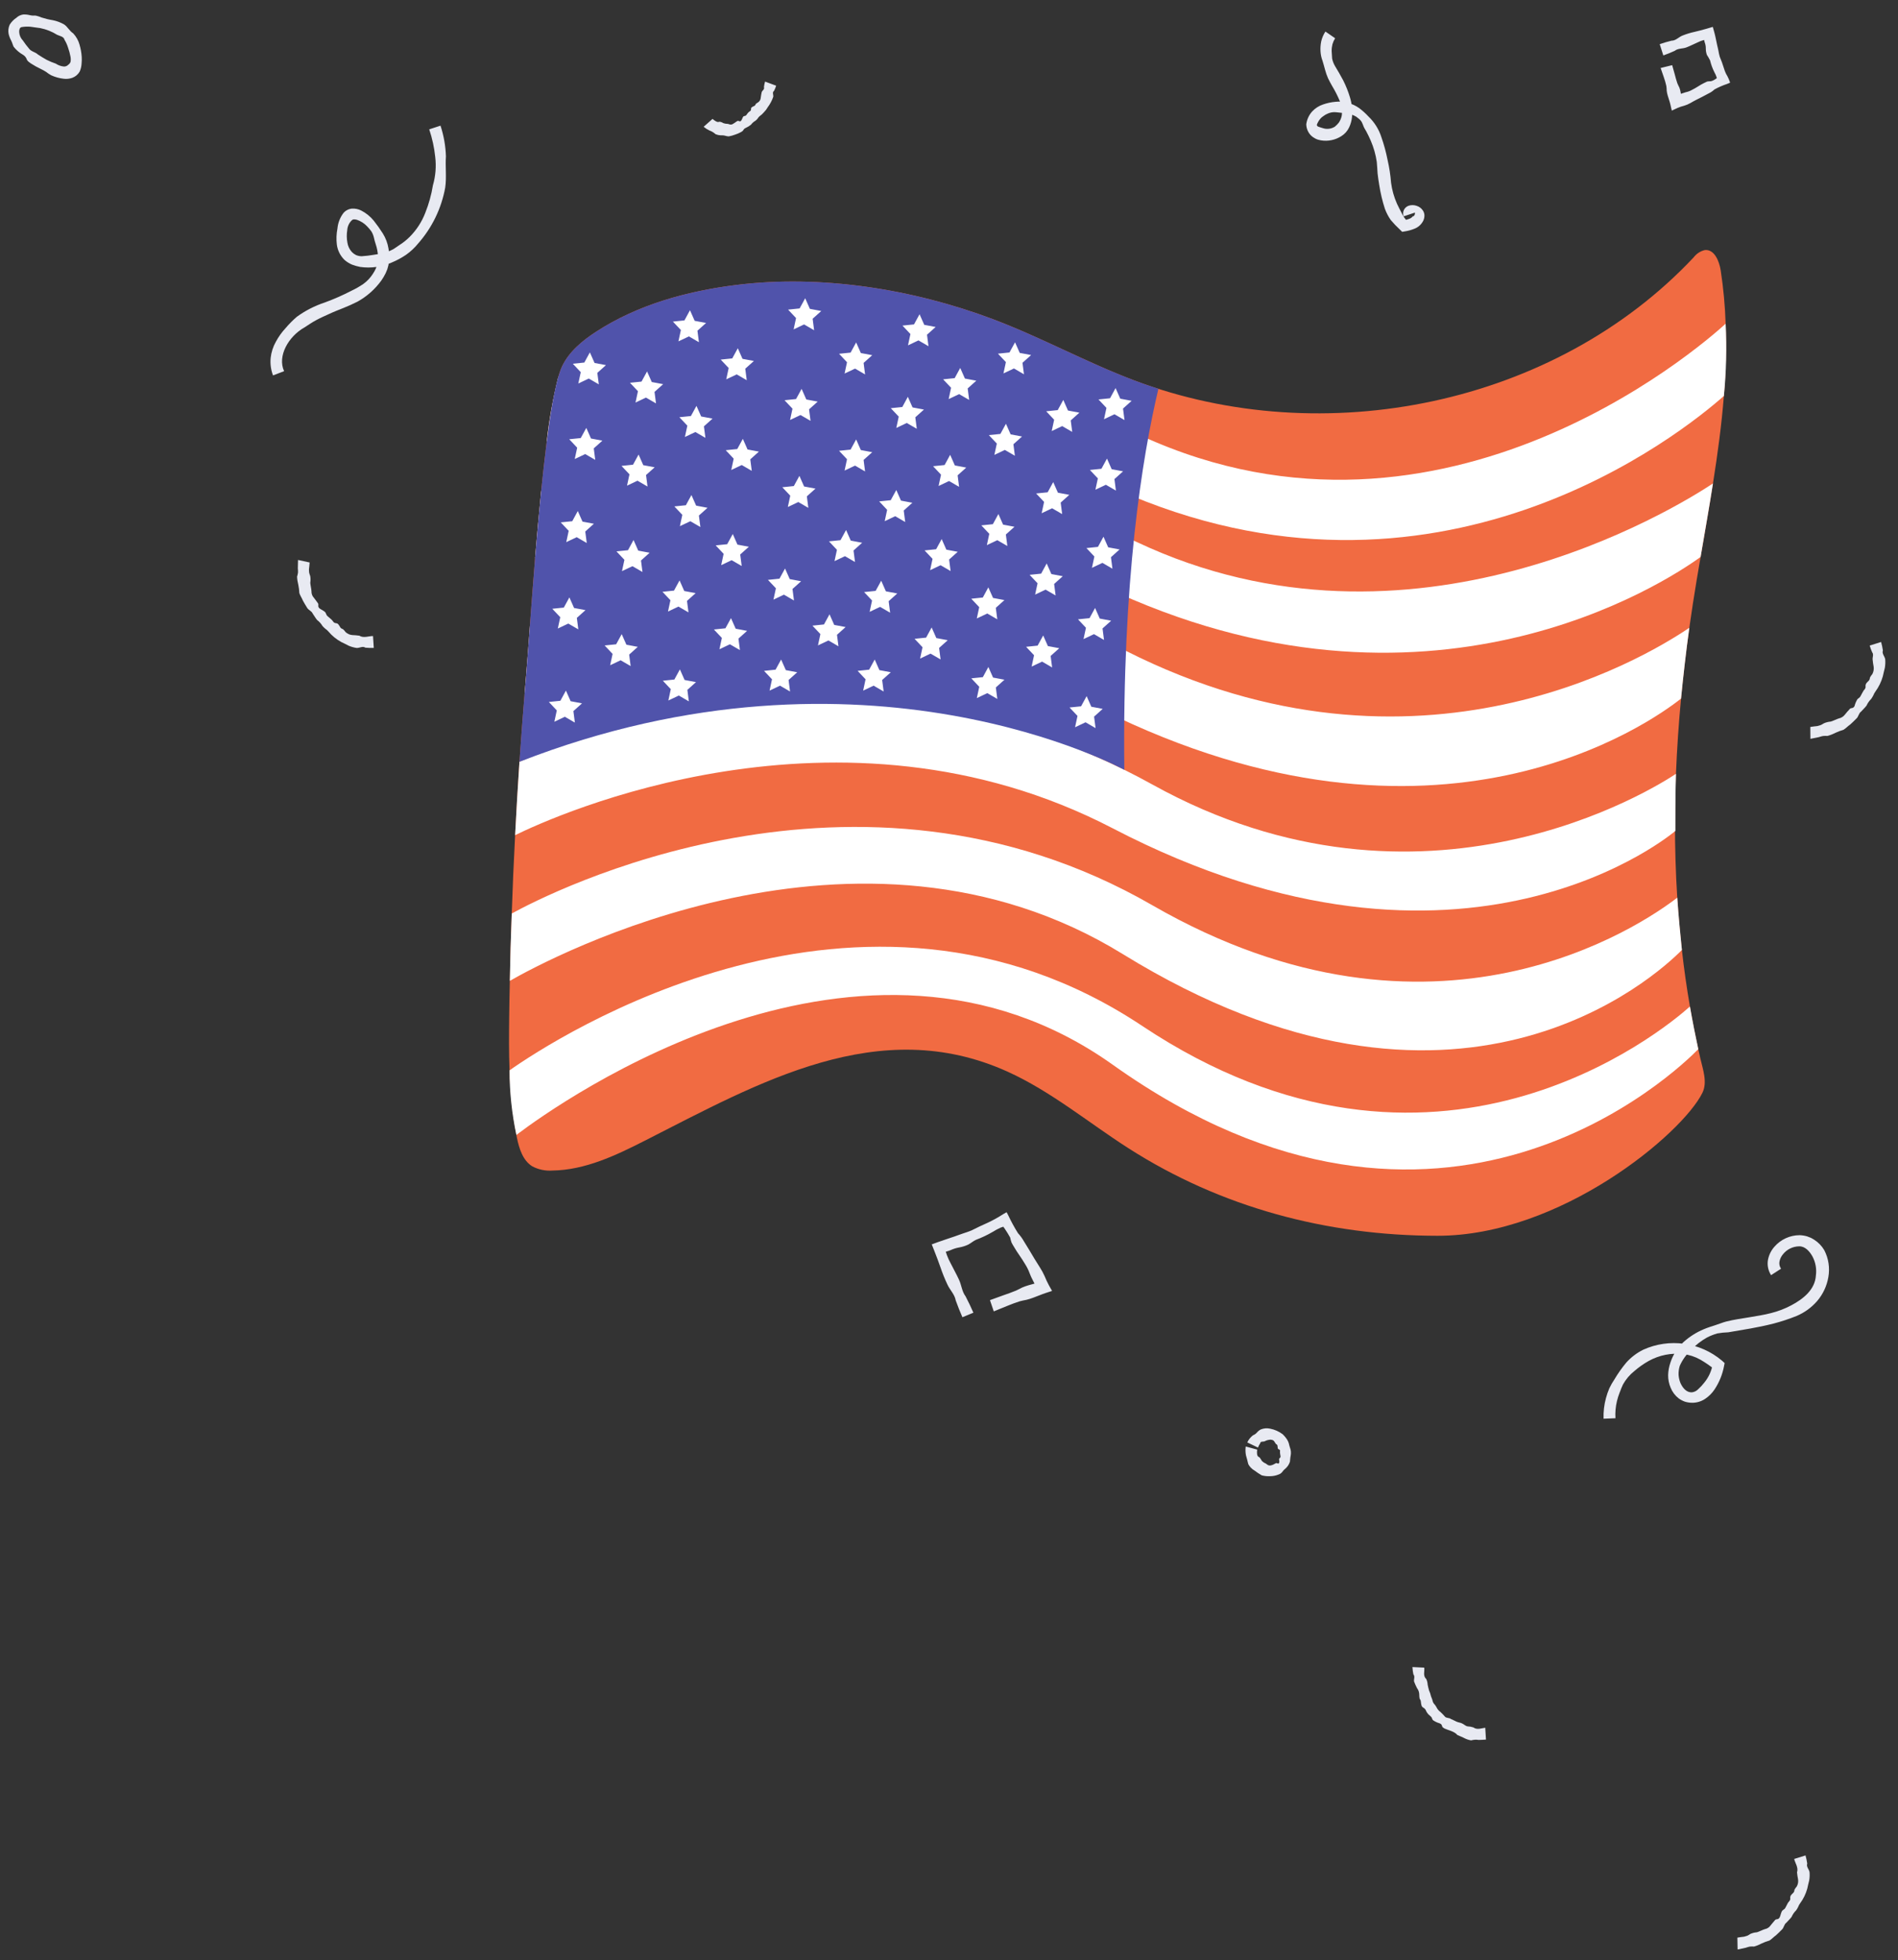 <svg xmlns="http://www.w3.org/2000/svg" viewBox="0 0 377.447 389.685"><rect x="0" y="0" width="377.447" height="389.685" fill="#333333" stroke="none"/><title>Small-flag-America</title><path fill="#E8EAF2" d="M248.043 286.773c.258-.56.65-1.05 1.14-1.422.295-.112.557-.294.766-.53.214-.255.477-.47.774-.624.598-.243 1.257-.296 1.887-.152.895.177 1.738.553 2.467 1.1.215.208.416.43.6.665.38.453.632 1 .73 1.584.07.276.153.535.24.8.063.257.088.522.074.787-.03.27-.056.528-.112.794-.042.26-.042.536-.08.816-.168.55-.49 1.04-.93 1.41-.097.102-.202.197-.314.282-.102.11-.196.226-.28.35-.182.24-.434.42-.722.515-.532.22-1.103.337-1.68.343-.57.032-1.14-.026-1.69-.173-.498-.286-.975-.603-1.43-.95-.525-.296-.953-.736-1.235-1.267-.107-.293-.137-.612-.224-.89s-.162-.567-.242-.86c-.114-.58-.13-1.178-.05-1.765l2.28.62c-.047.302-.054.608-.02.912.02.135.064.266.134.383.096.11.218.196.356.247.166.216.316.444.447.683.224.235.494.42.794.542.144.093.288.222.45.315.163.073.345.095.52.064.32-.067.626-.194.9-.373.136-.048.2-.17.418-.048.24.133.336-.013.38-.147.1-.3-.09-.612.008-.8.073-.1.273-.2.25-.366.03-.143-.064-.318-.06-.472-.03-.165-.043-.332-.044-.5.01-.144.074-.33-.094-.42-.15-.1-.322-.14-.346-.282s-.02-.333-.06-.514c-.01-.088-.05-.167-.116-.226-.07-.046-.152-.068-.2-.14-.114-.12-.19-.323-.316-.482-.106-.165-.276-.28-.47-.313-.18-.055-.374-.06-.557-.013-.178.027-.352.07-.522.128-.145.077-.297.144-.452.2-.147.04-.323.013-.487.05-.08.013-.157.044-.225.09-.048.077-.085.16-.107.248l-.235.4c-.05.148-.114.29-.19.427l-2.122-1.024zm111.012 82.11c.15.536.263 1.082.342 1.633-.224.586.312 1.07.453 1.642.056.562.036 1.13-.06 1.687-.124.55-.28 1.088-.382 1.63-.293 1.063-.78 2.062-1.436 2.947-.16.214-.287.45-.378.7-.115.24-.25.47-.406.685-.382.37-.688.812-.9 1.3-.308.43-.722.775-1.06 1.174-.443.3-.47 1.013-.885 1.364-.368.393-.772.753-1.167 1.128-.446.3-.815.74-1.284 1.03-.53.152-1.05.346-1.55.582-.484.26-.995.468-1.525.617-.282-.024-.565-.02-.846.01-.267.056-.53.13-.79.227l-1.63.35-.046-2.36c.45-.065.89-.145 1.336-.185.22-.05.435-.115.646-.193.207-.104.405-.22.594-.355.41-.186.85-.297 1.3-.327.435-.13.834-.348 1.263-.51.208-.1.45-.14.676-.22.214-.09.41-.22.58-.383.32-.353.586-.754.9-1.086.16-.17.253-.394.57-.4s.454-.215.573-.42c.2-.455.233-1 .547-1.333.166-.16.427-.26.53-.47.128-.19.2-.417.32-.61.094-.21.21-.408.343-.595.18-.155.302-.364.35-.595-.05-.237-.02-.484.092-.7.155-.196.326-.378.513-.544.078-.09.137-.193.176-.306.008-.116.032-.23.07-.34.13-.217.28-.423.442-.616.234-.423.322-.912.25-1.39-.095-.464-.164-.93-.21-1.4.318-.958-.366-1.81-.564-2.663l2.253-.702zM74.333 128.814c-.557.02-1.114.005-1.67-.047-.517-.354-1.113.055-1.7.06-.56-.076-1.106-.227-1.626-.45-.506-.25-.993-.525-1.5-.75-.965-.532-1.823-1.237-2.532-2.08-.173-.206-.375-.385-.6-.532-.206-.168-.397-.353-.572-.553-.27-.46-.63-.862-1.058-1.183-.347-.4-.586-.882-.9-1.3-.186-.5-.874-.69-1.12-1.177-.3-.45-.552-.926-.825-1.4-.193-.5-.53-.965-.7-1.488-.024-.552-.092-1.1-.206-1.64-.14-.533-.224-1.08-.246-1.63.088-.267.15-.544.185-.824.01-.272-.002-.546-.035-.82l.04-1.67 2.306.5c-.042.454-.067.9-.132 1.345-.002.226.01.45.038.675.052.224.122.445.207.66.086.44.09.894.017 1.338.024.453.145.892.2 1.347.045.224.034.47.058.71.038.23.12.452.238.654.27.39.6.743.847 1.125.127.193.323.338.26.65-.048.253.06.51.276.653.4.3.923.46 1.17.84.116.2.153.476.332.624.156.17.36.29.52.454.182.14.35.3.5.472.138.19.263.406.5.48.25.05.517.065.66.25.156.197.293.406.41.626.07.097.158.18.26.243.11.034.216.083.314.146.18.177.347.368.5.572.357.327.814.526 1.3.566.47.017.942.057 1.41.123.857.53 1.845.063 2.72.07l.152 2.36zM265.51 7.607c-.23.368-.407.765-.53 1.18-.112.447-.165.906-.158 1.366.026.478.05.98.094 1.5.11.517.3 1.012.566 1.47.56.94 1.085 1.807 1.64 2.865.543 1.084.993 2.214 1.343 3.375.388 1.27.524 2.604.4 3.927-.073.71-.267 1.402-.573 2.047-.335.713-.87 1.313-1.54 1.73-1.207.775-2.66 1.073-4.077.835-.757-.112-1.458-.465-2-1.005-.555-.58-.876-1.345-.9-2.148v-.073l.014-.076c.14-.906.54-1.754 1.152-2.437.6-.645 1.354-1.127 2.19-1.4.79-.276 1.61-.452 2.444-.524.83-.096 1.67-.026 2.472.205.812.215 1.58.575 2.264 1.063.657.492 1.267 1.045 1.823 1.65 1.188 1.13 2.073 2.54 2.573 4.1.524 1.49.938 3.017 1.24 4.568.34 1.478.57 2.98.686 4.49.188 1.442.583 2.848 1.172 4.176.284.646.633 1.243.938 1.86.287.628.684 1.2 1.17 1.69l-.782-.253c.444-.058.878-.177 1.29-.354.363-.178.55-.4.57-.536.006-.017.02-.134 0-.036-.005.068.006.136.03.2.06.1.03.057-.052.05s-.193.013-.082 0c.083-.01.26-.09.42-.365.054-.107.08-.223.077-.34.01-.048.005-.097-.014-.14l-2.24.75c-.05-.17-.082-.347-.1-.526-.007-.252.043-.503.148-.733.2-.426.574-.746 1.026-.88.5-.144 1.032-.128 1.522.044.536.165.993.52 1.285 1 .187.314.276.675.26 1.04-.01.274-.07.545-.176.8-.35.785-.997 1.4-1.8 1.708-.588.242-1.203.415-1.83.515l-.62.107-.465-.458c-.64-.59-1.24-1.22-1.8-1.884-.49-.7-.888-1.46-1.18-2.26-.498-1.54-.87-3.12-1.12-4.72-.126-.773-.246-1.54-.327-2.306-.055-.77-.085-1.524-.16-2.268-.21-1.45-.612-2.867-1.192-4.212-.29-.65-.576-1.286-.906-1.88-.158-.3-.362-.57-.492-.884s-.24-.65-.4-.954c-.177-.29-.41-.542-.686-.74l-.395-.31c-.13-.087-.273-.147-.406-.22-.562-.25-1.16-.413-1.772-.48l-1.832-.2c-.614-.067-1.236.045-1.79.322-.26.117-.51.264-.737.438l-.33.24-.275.278c-.337.387-.59.84-.743 1.33l.015-.232c-.017.235.133.45.36.512.2.06.45.166.815.26.8.277 1.685.18 2.407-.265.3-.24.572-.513.808-.816.27-.394.462-.835.568-1.3.17-1.035.03-2.097-.4-3.053-.425-1.017-.927-2-1.5-2.943-.263-.493-.566-.984-.814-1.535-.24-.55-.437-1.12-.592-1.7-.167-.583-.306-1.173-.5-1.762-.227-.598-.362-1.227-.4-1.866-.043-.675.005-1.353.143-2.016.162-.69.444-1.344.833-1.936l1.93 1.333zM87.6 24.98c.65 1.974 1.012 4.03 1.08 6.108-.15 2.058.16 4.133-.144 6.22-.752 4.135-2.624 7.987-5.41 11.134l-.514.593c-.2.2-.384.4-.59.587-.397.373-.82.718-1.266 1.032-.884.603-1.83 1.113-2.818 1.522-1.977.89-4.167 1.2-6.313.892-.554-.105-1.098-.26-1.625-.46-.542-.228-1.043-.542-1.484-.93-.84-.814-1.378-1.886-1.53-3.044-.13-1.058-.09-2.13.115-3.175.1-1.127.51-2.2 1.19-3.1.438-.516 1.06-.834 1.733-.886.614-.03 1.225.097 1.776.367.97.49 1.825 1.177 2.513 2.017.65.82 1.258 1.675 1.82 2.56.57.912.952 1.93 1.124 2.992.21 1.096.207 2.224-.014 3.32-.064.276-.152.55-.23.825-.11.264-.214.538-.333.793-.245.49-.524.963-.837 1.413-1.256 1.74-2.882 3.18-4.76 4.218-.926.466-1.86.885-2.792 1.257s-1.862.726-2.75 1.146c-.88.4-1.806.8-2.604 1.238-.82.433-1.59.953-2.36 1.462-3.224 1.793-5.454 5.737-4.08 8.71l-2.2.85c-.423-1.105-.585-2.292-.474-3.47.123-1.142.48-2.247 1.046-3.247.52-.963 1.157-1.857 1.9-2.66.693-.82 1.45-1.584 2.263-2.284 1.693-1.227 3.565-2.185 5.55-2.838 1.81-.664 3.578-1.44 5.29-2.327.836-.392 1.64-.852 2.4-1.375.725-.524 1.347-1.18 1.835-1.93.248-.36.462-.74.64-1.14l.208-.568.135-.588c.12-.814.1-1.643-.057-2.45-.136-.838-.5-1.613-.67-2.5-.1-.44-.267-.862-.5-1.247-.26-.36-.547-.7-.86-1.017-.557-.593-1.253-1.04-2.024-1.3-.24-.08-.495-.104-.746-.072-.126.054-.24.133-.333.23-.497.507-.796 1.175-.842 1.883-.136.835-.126 1.685.03 2.514.106.69.414 1.33.884 1.845.235.247.512.452.82.606.35.15.73.23 1.11.24.83-.05 1.658-.15 2.477-.294.883-.12 1.754-.312 2.606-.572.432-.144.85-.327 1.248-.548.39-.238.75-.51 1.124-.762.775-.483 1.492-1.053 2.137-1.7 1.35-1.357 2.4-2.98 3.085-4.768.704-1.762 1.212-3.597 1.515-5.47.53-1.826.684-3.74.457-5.628-.195-1.867-.595-3.707-1.194-5.487l2.247-.735zm195.635 306.564c.11.755-.32 1.617.408 2.286.16.353.252.734.27 1.12.094.376.154.77.278 1.144l.22.55c.063.19.1.4.163.59.168.38.302.777.4 1.183.088.188.21.358.36.5.132.162.245.336.34.52.185.38.462.705.806.948.303.285.593.585.866.9.27.34.894.2 1.186.477.383.158.742.344 1.1.518s.8.19 1.146.375c.357.157.66.5 1.062.57.4.014.795.087 1.173.216.73.53 1.595.154 2.35.06l.145 2.356c-.482.024-.97.066-1.457.068-.497-.08-1.006-.05-1.49.09-.49-.08-.964-.238-1.4-.472-.434-.24-.896-.38-1.33-.594-.7-.784-1.67-.88-2.567-1.295-.194-.137-.442-.208-.5-.525s-.274-.416-.5-.514c-.48-.14-.932-.36-1.337-.653-.13-.214-.172-.504-.354-.66-.16-.18-.37-.31-.536-.485-.156-.182-.294-.38-.41-.592-.068-.236-.208-.444-.4-.595-.216-.14-.457-.277-.525-.52-.07-.246-.117-.5-.137-.755-.01-.124-.036-.245-.08-.36-.073-.096-.132-.2-.176-.31-.046-.247-.07-.496-.068-.746 0-.48-.16-.945-.45-1.326-.22-.424-.417-.862-.585-1.31-.07-.483.235-.986-.137-1.427-.1-.475-.16-.957-.187-1.44l2.356.116zm-91.845-69.66c-.475-1.1-.93-2.21-1.33-3.344-.207-1.213-1.186-2.1-1.67-3.2-.512-1.087-.963-2.202-1.35-3.34-.4-1.13-.815-2.26-1.26-3.373l-.487-1.225 1.213-.447c1.1-.407 2.24-.743 3.354-1.14.56-.192 1.11-.41 1.675-.594s1.132-.37 1.677-.6c1.06-.53 2.12-1.054 3.213-1.524 1.075-.504 2.114-1.082 3.11-1.728l.644-.365.334.633c.57 1.215 1.214 2.395 1.927 3.532.46.5.86 1.05 1.193 1.64l1.054 1.715c.686 1.153 1.365 2.31 2.1 3.437.364.563.684 1.155.958 1.768.252.624.538 1.233.857 1.825l.62 1.1-1.194.388c-.875.286-1.717.663-2.583.97-.43.163-.87.3-1.317.41-.452.1-.915.165-1.355.3-1.753.554-3.43 1.334-5.144 2l-.758-2.235 2.592-.94c.868-.3 1.736-.6 2.587-.958.425-.18.83-.42 1.247-.62.423-.18.858-.333 1.3-.46.882-.26 1.78-.478 2.668-.716l-.744 1.925c-.58-1.21-1.3-2.346-1.776-3.615-.236-.63-.537-1.234-.9-1.8-.34-.58-.713-1.14-1.093-1.695s-.76-1.11-1.09-1.695c-.166-.292-.36-.568-.5-.873-.115-.326-.206-.66-.273-1-.65-1.182-1.413-2.3-2.274-3.34l2.025.555c-.493.368-1.05.643-1.64.81-.555.25-1.092.54-1.607.863-1.05.613-2.152 1.136-3.293 1.56-.554.25-1.022.685-1.566.963-.556.258-1.143.445-1.747.554-.603.103-1.19.285-1.746.542-.567.227-1.16.387-1.764.475l.53-1.224c.247 1.182.67 2.32 1.252 3.376.536 1.076 1.134 2.126 1.636 3.216.52 1.08.58 2.355 1.328 3.344.56 1.067 1.07 2.153 1.553 3.25l-2.18.9zM330.064 8.78c.77-.264 1.55-.5 2.346-.69.86.013 1.465-.77 2.234-1.04.76-.302 1.54-.54 2.34-.713.794-.19 1.587-.386 2.368-.617l1.266-.375.34 1.24c.21.766.337 1.558.516 2.34.083.39.193.775.265 1.174.062.396.15.79.26 1.18.312.737.586 1.493.82 2.26.11.388.254.765.43 1.128.21.342.393.7.553 1.07l.26.7-.61.253c-.866.29-1.705.656-2.506 1.094-.337.322-.724.587-1.146.784l-1.21.642c-.813.412-1.634.808-2.423 1.276-.397.227-.82.407-1.258.536-.445.11-.88.256-1.3.436l-1.15.533-.28-1.23c-.14-.61-.373-1.194-.537-1.8-.09-.3-.152-.606-.19-.917-.006-.317-.03-.633-.074-.947-.26-1.222-.754-2.387-1.136-3.58l2.293-.564.507 1.8c.156.6.314 1.21.522 1.8.108.3.278.575.406.865.11.29.19.592.244.9.113.614.184 1.24.275 1.86l-1.853-.9c.838-.367 1.698-.68 2.576-.936.45-.09.883-.253 1.283-.48.41-.2.8-.437 1.193-.68s.78-.49 1.192-.68c.2-.11.407-.208.618-.294.24-.043.483-.06.726-.055.906-.206 1.548-1 2.34-1.463l-.73 1.984c-.234-.353-.377-.76-.417-1.183-.118-.4-.283-.787-.493-1.148-.373-.746-.66-1.53-.852-2.343-.192-.378-.405-.745-.637-1.1-.14-.402-.21-.823-.21-1.248.007-.424-.067-.844-.22-1.238-.123-.403-.178-.825-.162-1.246l1.173.63c-.826.027-1.636.235-2.37.61-.753.326-1.485.715-2.247 1.006-.756.31-1.665.144-2.347.687-.744.347-1.5.65-2.273.92l-.72-2.244zm-316.54.67c-.163-.54-.397-1.055-.693-1.534-.137-.66-.95-.75-1.46-.99-1.033-.65-2.18-1.105-3.377-1.34-.335-.06-.666-.1-1-.137s-.65-.11-.972-.136c-.573-.048-1.15-.024-1.72.074-.19.037-.346.18-.4.37-.074.192-.104.4-.085.607.028.63.287 1.228.728 1.68.38.566.793 1.11 1.235 1.63.41.58 1.26.677 1.746 1.15.572.38 1.155.737 1.743 1.065.587.296 1.195.55 1.818.76.494.33 1.063.53 1.655.583.21 0 .417-.058.6-.165.116-.076.224-.164.322-.263.19-.142.324-.346.38-.576.046-.295.043-.595-.01-.89-.12-.643-.288-1.276-.507-1.892zm2.296-.56c.225.772.37 1.565.427 2.366.03.447.022.895-.02 1.34-.027.553-.15 1.097-.364 1.607-.326.586-.85 1.036-1.48 1.268-.538.19-1.112.256-1.68.19-.88-.094-1.737-.33-2.542-.7-.35-.194-.683-.42-1-.67-.323-.21-.662-.397-1.013-.562-.702-.33-1.38-.707-2.03-1.13-.3-.236-.668-.41-.806-.836-.144-.37-.41-.68-.754-.88-.712-.404-1.338-.943-1.844-1.587-.187-.385-.28-.818-.485-1.212-.23-.427-.405-.882-.518-1.355-.118-.62-.04-1.26.222-1.83.34-.545.79-1.01 1.326-1.364.377-.357.858-.586 1.373-.654.443-.018.886.028 1.315.137.197.047.398.076.6.085.195-.015.39-.013.586.006.384.086.757.21 1.116.368.744.24 1.504.422 2.276.545.797.16 1.56.45 2.26.86.692.486 1.035 1.28 1.77 1.75.6.64 1.035 1.42 1.27 2.265zm358.27 118.747c.153.555.27 1.12.353 1.69-.224.6.313 1.108.456 1.7.052.58.03 1.167-.067 1.743-.13.568-.29 1.125-.4 1.685-.308 1.096-.81 2.128-1.484 3.046-.166.224-.3.47-.396.728-.127.244-.268.48-.422.708-.393.387-.712.844-.94 1.346-.323.444-.75.8-1.1 1.212-.46.305-.5 1.04-.94 1.39-.386.4-.793.785-1.21 1.163-.463.312-.852.755-1.338 1.05-.548.157-1.083.356-1.6.596-.504.265-1.036.473-1.585.623-.29-.023-.584-.02-.874.01-.278.054-.552.13-.82.224l-1.692.34-.02-2.363c.468-.06.93-.138 1.393-.175.23-.05.452-.13.676-.196.216-.102.425-.22.625-.35.427-.19.883-.305 1.348-.344.458-.12.87-.354 1.32-.517.215-.1.465-.15.7-.23.22-.1.424-.234.6-.4.346-.35.615-.777.958-1.1.167-.174.26-.416.586-.428.266-.017.497-.187.594-.435.123-.486.322-.95.59-1.372.174-.163.43-.278.545-.49.132-.2.22-.426.34-.63.107-.213.227-.42.357-.62.184-.16.313-.377.367-.617-.05-.246-.014-.502.1-.726.16-.204.335-.393.526-.567.08-.095.14-.203.182-.32.01-.12.037-.24.077-.353.13-.225.28-.44.45-.64.235-.442.33-.947.265-1.445-.096-.482-.166-.97-.208-1.458-.046-.464.26-.993-.09-1.43-.196-.433-.36-.88-.49-1.34l2.262-.705zm-55.196 154.42c-.047-1.383.114-2.765.478-4.1l.3-.984.37-.958c.294-.617.634-1.212 1.017-1.778.7-1.18 1.492-2.304 2.372-3.357.947-1.046 2.08-1.905 3.344-2.533 5.204-2.36 11.3-1.515 15.668 2.17l.528.48-.12.605c-.31 1.655-.95 3.23-1.88 4.633-.49.736-1.12 1.37-1.854 1.862-.782.534-1.71.81-2.656.794-.468-.007-.933-.08-1.38-.215-.443-.156-.86-.375-1.24-.65-.71-.55-1.264-1.28-1.6-2.113-.344-.794-.516-1.653-.504-2.52.022-.838.172-1.668.444-2.462.508-1.565 1.405-2.976 2.607-4.1 1.19-1.077 2.557-1.944 4.04-2.56.73-.318 1.483-.542 2.23-.785.746-.228 1.475-.55 2.232-.746 1.515-.384 3.047-.584 4.542-.838s2.972-.472 4.382-.844c1.393-.347 2.738-.863 4.006-1.537 2.426-1.28 4.737-3.16 4.9-5.937.173-1.284-.057-2.59-.658-3.74-.557-1.033-1.492-2.093-2.674-2.054-1.255.02-2.435.6-3.217 1.583-.368.433-.61.958-.705 1.52-.065.473.05.954.325 1.346l-1.983 1.282c-.58-.9-.802-1.984-.62-3.04.185-.97.63-1.874 1.286-2.613 1.26-1.45 3.08-2.284 5-2.293.512.015 1.02.096 1.512.24l.735.284c.224.11.425.24.638.364.833.525 1.527 1.24 2.026 2.087.854 1.65 1.14 3.535.812 5.363-.3 1.765-1.074 3.415-2.242 4.772-1.115 1.28-2.507 2.287-4.07 2.948-1.492.6-3.02 1.104-4.575 1.512-1.537.388-3.07.71-4.574.977s-2.985.513-4.428.758c-.734.023-1.466.098-2.19.226-.687.2-1.357.46-2 .78-1.2.666-2.29 1.516-3.228 2.52-.944.883-1.703 1.944-2.233 3.122-.185.586-.27 1.2-.246 1.815.04.58.174 1.148.4 1.68.49 1.036 1.235 1.836 2.247 1.794.487-.056.938-.284 1.272-.643.433-.387.83-.814 1.184-1.276.866-1.048 1.443-2.303 1.677-3.642l.383 1.015c-.9-.733-1.858-1.392-2.865-1.97-1.045-.584-2.195-.956-3.384-1.096-2.37-.262-4.764.216-6.852 1.37-1.01.568-1.963 1.238-2.84 2-.928.732-1.7 1.642-2.275 2.676l-.358.81c-.107.275-.19.557-.316.82l-.292.824-.233.84c-.27 1.118-.373 2.272-.3 3.42l-2.364.097zM154.35 17.047c-.112.358-.256.705-.43 1.036-.4.25-.085.776-.148 1.168-.257.746-.628 1.445-1.1 2.074l-.324.5c-.123.16-.277.3-.4.46-.262.315-.564.595-.9.83-.154.13-.283.285-.38.46-.125.158-.27.3-.427.423-.35.2-.66.473-.9.8-.32.255-.67.47-1.043.636-.2.08-.365.227-.466.417-.115.228-.316.3-.49.42-.37.204-.762.372-1.166.5-.407.155-.828.27-1.258.343-.447 0-.874-.234-1.31-.21-.452.022-.903-.058-1.32-.236-.34-.312-.737-.552-1.17-.708-.2-.1-.408-.22-.615-.335l-.574-.42 1.77-1.566.307.25c.114.064.224.134.33.21.115.066.237.117.364.154.15.003.297-.016.44-.056.266.053.52.155.75.3.278.087.57.132.862.134.15.016.31.11.474.137.16.017.32-.014.46-.09.278-.16.545-.337.8-.53.138-.067.237-.2.47-.073s.358.005.46-.123c.207-.28.248-.7.49-.85.145-.064.376-.045.473-.175.114-.113.18-.27.285-.387.1-.128.213-.243.342-.34.14-.093.31-.17.33-.36s0-.4.146-.5c.16-.107.328-.197.505-.27.074-.054.168-.1.207-.174.025-.084.063-.16.112-.233.15-.126.31-.237.482-.333.303-.22.487-.568.5-.942.045-.365.11-.727.192-1.085.13-.333.607-.54.44-.992.044-.37.12-.733.224-1.09l2.21.82z"/><path fill="#F16B42" d="M342.82 78.72c-.46 5.8-1.25 11.6-2.17 17.4-.77 4.88-1.63 9.75-2.46 14.61-.54 3.13-1.07 6.26-1.55 9.39-.24 1.56-.47 3.12-.69 4.69-.66 4.68-1.21 9.36-1.65 14.07v.01c-.47 4.98-.806 9.966-1.01 14.96-.13 3.19-.19 6.37-.2 9.56v.06c0 5.01.14 10.02.46 15 .22 3.47.53 6.94.92 10.39v.01c.42 3.76.954 7.506 1.6 11.24.48 2.84 1.04 5.67 1.66 8.48.13.6.26 1.2.4 1.8.53 2.27 1.45 4.79.42 6.88-4.01 8.14-28.2 28.44-52.7 28.42-21.87-.01-43.04-5.61-61.48-17.43-7.98-5.11-15.36-11.29-24-15.2-25.57-11.57-49.52 2.23-72.15 13.73-5.78 2.94-11.86 5.83-18.35 5.93-1.387.103-2.776-.185-4.01-.83-1.89-1.17-2.62-3.53-3.07-5.71-.04-.18-.07-.36-.1-.54-.793-4.238-1.247-8.532-1.36-12.84-.14-3.55-.11-7.11-.07-10.66.03-2.37.07-4.75.13-7.12v-.01c.09-4.468.218-8.93.38-13.39.17-5.19.4-10.39.67-15.57.25-4.87.538-9.74.86-14.61h.01c.3-4.43.634-8.864 1-13.3.09-1.22.2-2.45.3-3.67.2-2.29.46-5.86.78-10.18.29-3.96.63-8.54 1.02-13.32.37-4.39.77-8.95 1.21-13.34.35-3.45.72-6.79 1.11-9.87v-.01c.477-4.3 1.238-8.563 2.28-12.76.2-.74.457-1.463.77-2.16 1.39-2.92 4.01-5.08 6.72-6.85 8.28-5.4 18.07-8.09 27.87-9.32 16.89-2.11 35.12.79 51.05 6.78 9.57 3.6 18.57 8.58 28.13 12.19 37.71 14.23 83.63 4.93 111.26-24.46.546-.727 1.328-1.24 2.21-1.45 1.9-.21 2.88 2.17 3.17 4.05.536 3.503.863 7.036.98 10.58v.01c.163 4.788.047 9.583-.35 14.36z"/><path fill="#FFF" d="M333.29 153.85c-.13 3.19-.115 11.345-.115 11.345s-41.744 35.965-111.864-.5c-54.57-28.37-111.39-2.33-118.87 1.35.267-5.16.48-8.793.86-14.61h.01c9.02-4.02 67.6-27.76 125.84 4.53 53.96 29.924 100.17.535 104.14-2.116z"/><path fill="#FFF" d="M335.95 124.81c-.632 4.488-1.25 10.046-1.65 14.07v.01c-5.87 4.65-48.49 35.31-115.19 2.21-.2-.1-.41-.21-.62-.31l-.18-.09c-.51-.26-1.03-.51-1.54-.75-.4-.21-.8-.4-1.2-.58-9.148-4.35-18.783-7.592-28.7-9.66-1.17-.25-2.33-.47-3.49-.68-5.557-1.01-11.176-1.65-16.82-1.92-1.21-.07-2.42-.11-3.61-.14-5.348-.132-10.7.05-16.03.55-1.22.1-2.42.23-3.6.37-6.088.706-12.127 1.795-18.08 3.26-.48.11-.96.23-1.43.35-.67.18-1.32.35-1.96.52h-.02c-.16.05-.32.09-.48.13-5.823 1.56-11.52 3.563-17.04 5.99.09-1.22.2-2.45.3-3.67.2-2.29.46-5.86.78-10.18 1.09-.56 2.84-1.43 5.2-2.46 1.02-.43 2.14-.9 3.38-1.39h.01c26.285-10.148 55.217-11.17 82.15-2.9.3.09.59.18.89.28 6.458 2.013 12.756 4.506 18.84 7.46.55.27 1.1.54 1.66.82.19.09.38.19.57.29h.01c.48.24.97.49 1.45.74.53.28 1.07.56 1.6.84 58.63 31.29 105.64 3.06 114.8-3.16z"/><path fill="#FFF" d="M340.65 96.12c-.728 4.62-1.415 8.5-2.46 14.61-6.7 4.86-54.33 36.51-118.88 5.8-7.21-3.438-14.69-6.27-22.37-8.47-.19-.06-.39-.12-.58-.17-18.614-5.196-38.06-6.724-57.26-4.5-1.28.14-2.53.3-3.74.47-6.314.862-12.567 2.13-18.72 3.8-.103.037-.21.067-.32.09-5.02 1.39-8.45 2.66-9.91 3.22.37-4.39.77-8.95 1.21-13.34 5.443-1.854 11.024-3.272 16.69-4.24 1.41-.26 2.9-.51 4.47-.75h.01c5.63-.838 11.303-1.37 16.99-1.59 1.26-.05 2.55-.09 3.86-.11 6.25-.1 12.5.154 18.72.76 1.14.11 2.29.23 3.46.37 4.9.58 10 1.4 15.27 2.52 1.14.24 2.3.49 3.46.77 5.744 1.337 11.415 2.97 16.99 4.89 1.19.4 2.39.83 3.6 1.27 4.92 1.8 9.924 3.892 15.01 6.28 54.57 25.7 107-6.72 114.5-11.68z"/><path fill="#FFF" d="M342.82 78.72c-8.11 7.19-57.22 47.01-120.94 18.49-.86-.38-1.71-.77-2.57-1.18-.36-.17-.72-.34-1.08-.5-5.41-2.522-10.96-4.735-16.62-6.63h-.01c-1.3-.43-2.58-.85-3.86-1.23-5.13-1.576-10.34-2.88-15.61-3.91-1.17-.23-2.32-.44-3.47-.63-5.79-.997-11.632-1.654-17.5-1.97-1.29-.08-2.56-.13-3.81-.17-6.16-.185-12.33 0-18.47.55l-.89.09c-7.18.675-14.3 1.912-21.29 3.7-.094.017-.187.04-.28.07-4.41 1.15-7.1 2.13-7.69 2.35.477-4.3 1.238-8.563 2.28-12.76.84-.29 2.25-.76 4.18-1.32 1.3-.37 2.83-.79 4.59-1.22h.01c16.3-3.804 33.12-4.842 49.76-3.07.44.04.89.09 1.34.14 13.89 1.56 27.51 4.962 40.5 10.12.047.01.09.026.13.05h.01c2.668 1.05 5.358 2.2 8.07 3.45.07.02.138.05.2.09 1.44.66 2.89 1.35 4.35 2.07 60.81 30.09 113.93-16.3 119.02-20.94.242 4.788.125 9.588-.35 14.36zm-8.35 110.14v.01c-4.96 5.02-44.74 41.75-111.16.83-52.65-32.43-114.35.97-121.92 5.31.113-5.583.14-7.1.38-13.39 6.99-3.85 68.34-35.69 127.38-1.65 56.12 32.35 97.49 3.83 104.4-1.5.232 3.397.68 8.142.92 10.39z"/><path fill="#FFF" d="M337.73 208.59c-3.95 4.04-50.95 49.73-116.42 3.11-49.74-35.41-109.88 7.32-118.62 13.94-.9-4.222-1.356-8.525-1.36-12.84 8.81-6.2 69.73-46.17 125.82-8.83 58.14 38.72 103.7.8 108.92-3.86.52 3.002 1.207 6.355 1.66 8.48z"/><path fill="#5053AB" d="M223.59 153.06s-51.643-28.417-120.29-1.6c.013-.094.02-.187.02-.28.38-5.57.81-11.14 1.29-16.71.97-11.25 3.45-53.83 7.17-61.64 1.39-2.92 4.01-5.08 6.72-6.85 8.28-5.4 18.07-8.09 27.87-9.32 16.89-2.11 35.12.79 51.05 6.78 7.76 2.92 15.14 6.74 22.75 10.01 1.78.76 3.574 1.486 5.38 2.18 1.59.6 3.198 1.156 4.82 1.67-3.24 13.62-7.21 38.17-6.78 75.76z"/><path fill="#FFF" d="M137.213 61.677l.933 2.108 2.265.426-1.714 1.54.295 2.286-1.993-1.156-2.083.986.484-2.254-1.582-1.676 2.293-.236m24.012-4.402l.933 2.107 2.265.426-1.716 1.54.295 2.287-1.996-1.157-2.083.986.485-2.253-1.582-1.676 2.293-.237m-41.712 8.737l.933 2.107 2.265.426-1.716 1.54.295 2.285-1.992-1.157-2.083.987.484-2.253-1.583-1.676 2.292-.237m.395 12.995l.933 2.108 2.265.426-1.715 1.536.294 2.286-1.993-1.156-2.085.987.484-2.254-1.583-1.677 2.292-.236m23.014-6.4l.934 2.106 2.265.426-1.716 1.537.295 2.286-1.994-1.157-2.083.987.484-2.253-1.584-1.675 2.292-.237m22.015-5.402l.934 2.108 2.265.426-1.716 1.538.295 2.286-1.992-1.156-2.083.987.484-2.254-1.583-1.674 2.292-.236m22.234-.444l.933 2.108 2.265.426-1.716 1.54.295 2.284-1.992-1.156-2.082.987.483-2.254-1.583-1.674 2.293-.236m3.43-18.443l.934 2.107 2.265.426-1.718 1.54.295 2.285-1.994-1.157-2.082.987.484-2.253-1.582-1.676 2.293-.237m40.085 12.66l.932 2.107 2.265.426-1.716 1.538.297 2.288-1.993-1.156-2.083.988.484-2.254-1.582-1.676 2.294-.236m-.606 11.994l.934 2.107 2.265.426-1.718 1.54.295 2.287-1.994-1.157-2.083.986.485-2.253-1.582-1.676 2.293-.237m-17.18-25.143l.933 2.107 2.263.426-1.716 1.54.295 2.285-1.994-1.157-2.084.987.484-2.253-1.582-1.676 2.293-.237m-.7 14.174l.933 2.108 2.265.426-1.716 1.538.295 2.286-1.994-1.156-2.083.987.484-2.254-1.582-1.678 2.292-.236M128.68 73.844l.934 2.108 2.265.426-1.718 1.538.295 2.286-1.993-1.156-2.083.986.485-2.253-1.583-1.678 2.293-.236m19.15-6.63l.934 2.107 2.263.426-1.716 1.537.295 2.286-1.994-1.157-2.084.987.484-2.253-1.582-1.675 2.293-.237m24.64-3.173l.933 2.108 2.265.426-1.716 1.536.295 2.286-1.994-1.156-2.083.986.484-2.253-1.582-1.677 2.293-.236m42.297 9.41l.933 2.107 2.265.426-1.716 1.54.295 2.285-1.996-1.157-2.083.987.485-2.253-1.582-1.676 2.292-.237m-19.388-8.38l.933 2.107 2.265.426-1.716 1.538.293 2.288-1.994-1.156-2.084.988.484-2.254-1.58-1.676 2.292-.236m-74.945 26.418l.934 2.108 2.267.426-1.716 1.54.296 2.284-1.994-1.156-2.082.987.484-2.252-1.582-1.676 2.292-.235m23.7-5.203l.934 2.107 2.265.428-1.716 1.54.295 2.284-1.994-1.155-2.083.987.484-2.254-1.584-1.676 2.292-.236m22.578-5.836l.933 2.108 2.263.426-1.716 1.538.295 2.286-1.993-1.156-2.084.987.483-2.252-1.583-1.676 2.293-.235m20.376.787l.933 2.107 2.263.428-1.716 1.54.295 2.284-1.994-1.155-2.083.987.483-2.254-1.582-1.676 2.293-.236m42.313 7.257l.933 2.107 2.265.426-1.714 1.54.295 2.285-1.992-1.157-2.083.987.483-2.253-1.582-1.676 2.293-.237m-19.797-6.532l.933 2.108 2.265.426-1.714 1.536.295 2.286-1.993-1.156-2.083.986.484-2.253-1.582-1.677 2.293-.236M126.992 90.37l.933 2.11 2.266.425-1.716 1.538.294 2.286-1.993-1.158-2.083.987.484-2.255-1.582-1.676 2.292-.237m21.838-5.14l.933 2.11 2.263.425-1.716 1.538.295 2.286-1.994-1.156-2.084.987.484-2.254-1.582-1.678 2.293-.236m23.64-1.906l.933 2.11 2.265.425-1.716 1.538.295 2.286-1.994-1.158-2.083.987.484-2.255-1.582-1.676 2.293-.237m40.297 6.46l.933 2.108 2.265.428-1.716 1.538.295 2.286-1.996-1.155-2.083.986.485-2.252-1.582-1.675 2.292-.236m-19.388-7.447l.933 2.108 2.265.428-1.716 1.538.293 2.286-1.994-1.155-2.084.987.484-2.254-1.58-1.676 2.292-.236m-74.618 26.315l.934 2.107 2.265.426-1.716 1.54.295 2.285-1.994-1.155-2.083.987.484-2.252-1.584-1.676 2.292-.237m23.016-5.404l.933 2.108 2.265.428-1.716 1.538.295 2.286-1.992-1.155-2.083.986.484-2.252-1.583-1.675 2.293-.236m22.082-4.397l.933 2.108 2.265.428-1.716 1.54.295 2.284-1.996-1.155-2.083.987.485-2.254-1.582-1.676 2.293-.236m20.23.407l.933 2.108 2.263.426-1.716 1.536.295 2.286-1.994-1.156-2.083.986.483-2.253-1.582-1.677 2.293-.236m43.64 3.398l.933 2.107 2.265.426-1.716 1.54.295 2.285-1.993-1.156-2.083.986.485-2.253-1.582-1.676 2.293-.236m-20.123-6.125l.933 2.107 2.265.426-1.714 1.54.295 2.285-1.993-1.155-2.083.987.484-2.252-1.582-1.676 2.293-.237m-69.457-11.434l.933 2.107 2.266.426-1.716 1.54.294 2.285-1.993-1.155-2.083.987.484-2.253-1.582-1.677 2.292-.235m20.838-3.218l.933 2.107 2.263.426-1.716 1.538.295 2.288-1.994-1.156-2.084.987.484-2.254-1.582-1.676 2.293-.236m23.64-2.82l.933 2.108 2.265.426-1.716 1.538.295 2.286-1.994-1.156-2.083.986.484-2.253-1.582-1.678 2.293-.236m41 4.627l.932 2.108 2.265.428-1.716 1.54.295 2.284-1.992-1.155-2.083.987.484-2.254-1.583-1.676 2.293-.236m-19.78-6.878l.932 2.107 2.265.426-1.716 1.538.297 2.288-1.994-1.156-2.082.987.484-2.254-1.582-1.676 2.294-.236m-73.62 28.106l.934 2.107 2.265.426-1.716 1.54.293 2.285-1.994-1.157-2.084.99.484-2.254-1.58-1.676 2.292-.238m23.77-6.242l.934 2.108 2.265.426-1.714 1.54.295 2.285-1.993-1.16-2.083.988.484-2.254-1.582-1.676 2.293-.237m21.23-3.98l.934 2.108 2.265.426-1.718 1.54.295 2.285-1.994-1.16-2.082.988.484-2.254-1.582-1.676 2.293-.237m19.713-2.02l.933 2.108 2.267.426-1.716 1.54.296 2.285-1.993-1.16-2.083.988.482-2.254-1.582-1.676 2.293-.237m43.25 5.262l.932 2.108 2.265.425-1.715 1.54.294 2.285-1.995-1.156-2.083.986.484-2.253-1.582-1.676 2.292-.234m-18.433-7.823l.933 2.107 2.265.426-1.714 1.54.295 2.285-1.993-1.155-2.083.987.484-2.252-1.582-1.676 2.293-.237m-71.817-8.557l.933 2.106 2.265.426-1.714 1.54.295 2.284-1.993-1.156-2.083.987.484-2.254-1.582-1.676 2.292-.236m22.837-5.2l.933 2.107 2.265.426-1.716 1.54.295 2.285-1.994-1.157-2.082.99.483-2.255-1.584-1.675 2.293-.238m20.702-2.782l.933 2.108 2.265.426-1.716 1.54.295 2.285-1.996-1.16-2.083.988.485-2.255-1.582-1.676 2.293-.237m43.596 2.19l.933 2.108 2.265.426-1.716 1.54.295 2.285-1.996-1.16-2.083.988.485-2.254-1.582-1.676 2.292-.237m-21.075-3.61l.932 2.108 2.265.426-1.716 1.54.297 2.285-1.994-1.158-2.082.986.484-2.254-1.582-1.676 2.294-.236"/></svg>